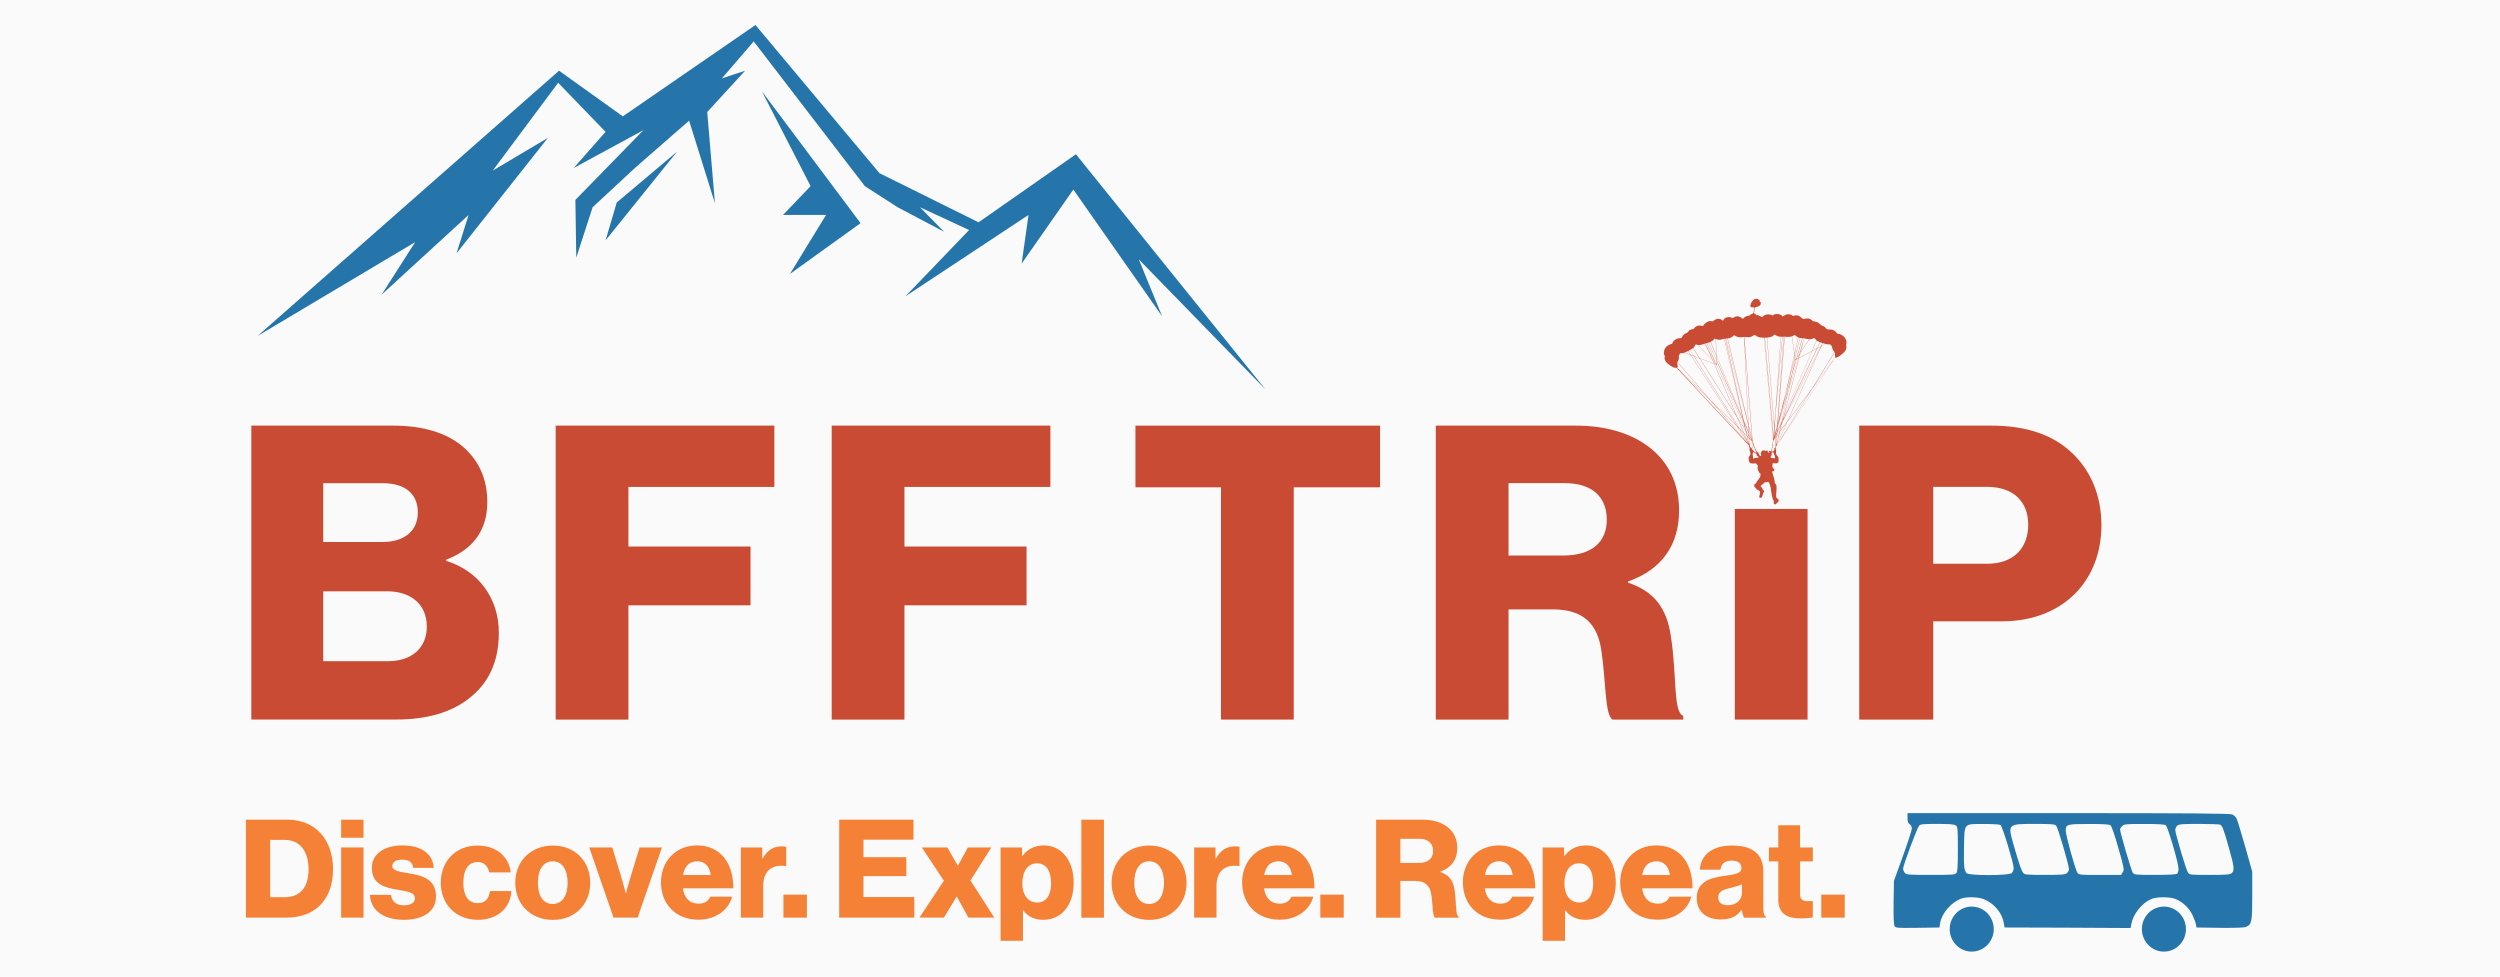 <?xml version="1.0" encoding="UTF-8"?>
<svg id="Layer_2" data-name="Layer 2" xmlns="http://www.w3.org/2000/svg" viewBox="0 0 512 200">
  <defs>
    <style>
      .cls-1 {
        fill: #ca4b34;
      }

      .cls-2 {
        fill: #2575ab;
      }

      .cls-3 {
        fill: #fafafa;
      }

      .cls-4 {
        fill: #f48136;
      }
    </style>
  </defs>
  <g id="Logo_Final" data-name="Logo Final">
    <rect id="Background" class="cls-3" width="512" height="200"/>
    <g id="BFF_TRIP" data-name="BFF TRIP">
      <path class="cls-1" d="M51.47,87.17h29.05c6.23,0,10.86,1.52,14.06,4.13,3.45,2.86,5.22,6.74,5.22,11.53,0,5.98-3.12,9.77-8.42,11.79v.25c6.57,2.02,10.78,7.58,10.78,14.73,0,6.06-2.19,10.44-6.15,13.47-3.54,2.78-8.5,4.29-14.82,4.29h-29.72v-60.2ZM78.33,111c4.29,0,7.24-2.11,7.24-6.06s-2.78-5.98-7.16-5.98h-12.21v12.04h12.12ZM79.5,135.41c4.88,0,7.91-2.78,7.91-7.07,0-4.8-3.54-7.24-8.08-7.24h-13.13v14.31h13.3Z"/>
      <path class="cls-1" d="M113.8,87.17h44.79v12.55h-29.89v12.21h25.01v12.04h-25.01v23.41h-14.9v-60.2Z"/>
      <path class="cls-1" d="M170.33,87.17h44.79v12.55h-29.89v12.21h25.01v12.04h-25.01v23.41h-14.9v-60.2Z"/>
      <path class="cls-1" d="M250.05,99.8h-17.51v-12.63h50.1v12.63h-17.68v47.57h-14.9v-47.57Z"/>
      <path class="cls-1" d="M294.03,87.17h28.8c11.96,0,21.05,6.15,21.05,17.34,0,6.99-3.45,12.12-10.44,14.57v.25c5.22,1.77,7.91,5.05,8.76,11.03,1.26,7.91.42,15.49,2.53,16.25v.76h-14.48c-1.6-.93-1.35-8-2.27-13.98-.76-5.56-3.62-8.59-10.02-8.59h-9.01v22.57h-14.9v-60.2ZM320.14,113.77c5.89,0,8.93-2.78,8.93-7.33s-2.86-7.49-8.59-7.49h-11.53v14.82h11.2Z"/>
      <path class="cls-1" d="M355.29,104.23h14.9v43.14h-14.9v-43.14Z"/>
      <path class="cls-1" d="M380.78,87.17h27.11c7.33,0,12.71,2.02,16.42,5.56,3.87,3.62,6.06,8.76,6.06,14.82,0,11.53-8,19.7-20.38,19.7h-14.06v20.12h-15.16v-60.2ZM406.96,115.46c5.39,0,8.42-3.2,8.42-8s-3.12-7.75-8.42-7.75h-11.03v15.74h11.03Z"/>
      <path class="cls-1" d="M376.7,68.39c-.13-.03-.4,0-.47-.11-.7-1.1-1.82-.72-1.91-.8-.2-.19-.23-.06-.33-.2-.17-.23-.3-.34-.42-.41-.53-.31-.57-.16-.63-.32-.02-.05-.12-.05-.15-.11-.03-.08-.14-.14-.18-.14-.06,0-.03-.06-.06-.09-.06-.08-.51-.32-.93-.38-.11-.01-.21.02-.3-.05-.86-.8-1.29-.52-1.47-.53-.15-.01-.3.04-.43.1-.08.04-.09.02-.53-.32-.07-.06-.18-.09-.23-.17-.14-.18-.51-.27-.76-.28-.59,0-.6.23-.82.04-.24-.21-.71-.28-.92-.26-.78.08-1.02.6-1.14.4-.35-.57-1.47-.52-1.77-.29-.07.05-.14.09-.22.13-.02.01-.04.03-.07,0-.4-.32-1.45-.32-1.99.25-.14.15-.18.07-.71-.21-.35-.19-.48-.06-.61-.11.03-.08.03-.08-.05-.12-.15-.06-.03-.16-.25-.2-.09-.02-.17-.16-.13-.24.06-.11.07-.22.05-.34-.04-.21.15-.14.1-.34-.05-.19.06-.36.26-.4.45-.08.75-.27.84-.37.09-.1.14-.4.16-.54.02-.16-.16-.1-.21-.11-.06-.01-.08-.04-.05-.09.05-.07.04-.15.05-.22,0-.02,0-.04-.03-.05-.09-.04-.16-.12-.25-.17-.07-.04-.14-.08-.21-.13-.17-.11-.27.04-.34.01-.09-.03-.18.01-.26.04-.29.11-.49.46-.66.71-.04.07-.07.09-.17.47-.03.13,0,.25.02.37.02.1.2.16.32.13.14-.04.26.03.39.02.07,0,.07.02.07.06,0,.3-.05.19-.07.44,0,.03,0,.07-.01.1-.2.37.06.56-.22.63-.1.02-.15.1-.28.12-.11.02-.19.11-.28.21-.17.21-.21.02-.29.12-.07.1-.18.02-.28.05-.56.13-.81.51-.85.55-.02.02-.04.05-.07.03-.06-.04-.13-.04-.19-.08-.06-.04-.82-.84-1.83-.09-.16.12-.08-.04-.64-.15-.46-.09-1.11.09-1.3.56-.03.07-.08.13-.13.2-.32-.41-1.04-.51-1.34-.36-.16.08-.62.26-.74.48-.01.02-.34-.08-.41-.08-.69-.03-1.36.59-1.61,1.01-.01.03-.03.02-.05.02-.15-.03-.3-.04-.44-.08-.61-.16-1.2.31-1.34.56-.16.29-.91.04-1.18.67-.16.36-.79.2-1.23,1.02-.04.08-.07.19-.18.23-.07.03-.14.09-.21.1-.1,0-.2,0-.3,0-.48.01-1.15.45-1.3.94-.02.08-.05.16-.14.21-.04.02-1.01.15-1.44,1.02-.21.44-.29,1.05.01,1.47.02.03.02.07,0,.11-.12.24-.02.53,0,.62.2.66.67.85,1.12,1.23.12.1.28.14.41.22.12.07.22.16.36.19.04,0,.34.04.51.03l14.67,15.75s.03.05.05.07c.13.13.11.15.25.66.06.22-.12.22-.03.38.04.08.03.12.09.28.19.51.06.48.06.57.03.47-.52.19-.25,1.39.02.09.02.18.08.25.1.12.23.21.39.23.2.03.4.04.6.01.05,0,.1-.05.13-.03.05.04.1-.02.14.02.04.04.1.04.15.07.15.09.08.16.21.26.22.16.04.3.07.49.01.11-.02.17,0,.36.04.24.25.54.31.67.05.1.11.18.23.2.03,0,.06.02.04.06-.04.18.04.53-.1.65.02-.01-.25.48-.29.51-.2.18-.42.57-.44.63-.2.51-.48,0-.44.76.01.28.27.22.42.57.12.26.28.11.43.27.26.26.37.23.32.32,0,.02,0,.04,0,.06.03.36-.25,1.05-.1,1.14.39.21.66-.34.65-.58-.01-.42.59-.68.07-1.01-.11-.07-.07-.18-.1-.23-.23-.35-.22-.41-.3-.42-.04,0-.06-.03-.07-.07-.04-.17.19-.29.3-.36.1-.07.1-.1.41-.38.19-.17.46-.13.51-.15.17-.06.4.01.44.07.24.41.17.34.33.94.02.07.07.14.07.22.01.22.05.44.06.67,0,.08.08.11.08.18,0,.07-.03.14,0,.21.09.25.02.48.16.77.11.22.01.26.05.38.03.09.27.16.24.54-.01.14,0,.28.02.41.03.14.04.15.18.17.36.05.41-.28.58-.38.13-.08.23-.19.24-.37.02-.23-.04-.34-.27-.41-.16-.05-.02-.07-.13-.18-.2-.21-.09-.55-.12-.74-.02-.15.09-.31.06-.46-.07-.27.01-.07.01-.35,0-.26.04-.52,0-.77-.01-.07.11-.25-.26-.58-.12-.1-.03-.07-.1-.39-.04-.17-.04-.34-.1-.51-.11-.32.02-.06-.09-.39,0-.02-.15-.52-.2-.63-.03-.05-.06-.11-.06-.18,0-.18-.2-.4.05-.41.05,0,.09-.02.14-.04.08-.03.11-.1.16-.16.14-.19-.02-.37-.14-.38-.14-.02-.13-.17-.15-.2-.22-.3-.03-.49-.06-.64-.07-.38.35-.23.44-.22.04,0,.62.02.71-.16.24-.48.04-1.31-.16-1.36-.2-.05-.1-.25-.16-.29-.16-.08-.07-.2-.11-.27-.04-.08.03-.19.02-.54,0-.03.05-.21-.05-.21-.05,0-.04-.04-.03-.15.01-.19.02-.32.03-.4h.02s.01-.05.01-.05l12.1-18.21s.05.05.09.03c.11-.07.24-.08.37-.12.26-.08.51-.3.73-.46.41-.32,1.07-.81,1.12-1.49.04-.53-.14-.44-.06-.64.35-.81-.35-1.93-1.44-2.19ZM373.83,70.44l-.78.41.26-.58c.18.06.35.12.52.17ZM373.07,70.19c.06.02.13.04.19.06l-.34.67-.74.39.57-1.21c.17.06.3.08.32.09ZM367.59,73.33l.05.39h-.02s-.63,2.88-.63,2.88l-1.91,6.67c.21-.89.43-1.81.65-2.73l1.86-7.2ZM366.1,78.93c.52-2.26,1.01-4.47,1.4-6.23l.07.52-1.47,5.71ZM368.68,72.27l-.26,1.02-.12.07.28-.92.11-.16ZM368.61,72.3l.47-1.56-.37,1.41-.1.15ZM364.84,86.68l.1-.47.32-.73-.18.7-.24.5ZM365.02,86.4v.05s-.17.31-.17.31l.17-.36ZM363.55,89.5l.32-.68-.03.44-.28.37v-.14ZM363.48,89.45s.01-.04.02-.07v.02s-.02.04-.02.04ZM363.54,89.34v-.06c.1-.35.22-.76.34-1.21l.06-.21-.05.69-.27.63-.08.16ZM363.95,88.66l.27-.57.48-.95-.3,1.37-.49.66.04-.51ZM364.18,88.08l-.22.43v-.02s.9-2.08.9-2.08l-.09.43-.59,1.24ZM367.03,76.64l.87-3.02.33-.17-1.82,6.05.62-2.86ZM366.26,79.98l-2.05,6.84c.2-.79.42-1.66.65-2.58l2.01-7.01-.6,2.75ZM368.28,73.41l.13-.07-3.08,11.87-.34.78,1.3-5.98,1.98-6.61ZM365.12,86.2l7.04-14.83.74-.39-7.79,15.3.02-.08ZM365.17,85.98l.19-.75,5.75-13.32.97-.51-6.92,14.58ZM365.44,84.97l3.02-11.65,2.6-1.37-5.62,13.02ZM368.24,73.38l-.33.17.08-.28.5-.73-.25.84ZM367.86,73.59l-.13.07.19-.27-.06.2ZM367.84,73.64l-.68,2.36.49-2.26.18-.1ZM364.81,84.23l-.33,1.14.77-2.98c-.15.63-.3,1.24-.44,1.84ZM364.55,85.31c-.17.67-.33,1.31-.48,1.89l.02-.28h0s.46-1.61.46-1.61ZM366.15,80.51l-1.24,5.67-.94,2.17.07-.83,2.11-7.01ZM363.96,87.61c-.04.15-.08.3-.12.45l-.3,1.01.44-1.71-.02.26ZM363.51,88.99v-.04s.15-.52.15-.52l-.15.57ZM363.46,88.95l-.15.53.09-1.29.06.76ZM363.26,89.67l-.02.07-.02-.26.15-1.71v.14s-.11,1.76-.11,1.76ZM363.3,89.68l.17-.61v.05s-.17.69-.17.69v.03s0-.15,0-.15ZM363.51,89.58v.11s-.16.22-.16.22l.16-.33ZM363.57,89.7l.27-.36-.14,1.98-.13-1.62ZM363.78,91.36l.02-.07v.06s-.02.01-.02.01ZM363.74,91.34s0,0,0,0l.16-2.09.48-.64-.36,1.63-.29,1.1ZM364.44,88.54l.05-.06-.2.78.16-.72ZM364.46,88.44l.31-1.43.19-.37-.45,1.73-.05.07ZM365.05,86.46l7.91-15.52h0s-6.92,15.38-6.92,15.38l-1.47,1.96.47-1.82ZM372.72,70.08l-.6,1.25-.98.52.91-2.11c.21.16.46.27.66.34ZM371.13,69.38c.15-.04.28-.11.43-.14.07-.01.04-.01.27.28.06.07.12.14.19.2l-.94,2.17-2.62,1.38.28-1.09,1.85-2.69c.15,0,.26-.04.52-.1ZM369.51,69.3c.6.12.86.17,1.04.18l-1.77,2.57.61-2.36.12-.39ZM369.35,69.27s.07.01.11.02l-.1.39-.82,2.74-.5.73,1.12-3.9c.06,0,.12,0,.2.02ZM369.1,69.25l-1.15,4.01-.27.4-.06-.43,1.03-4.01c.21.05.32.03.45.03ZM368.61,69.21l-1.01,3.91-.07-.53c.39-1.79.68-3.09.76-3.49.13.05.23.09.32.12ZM367.2,68.79c.3-.15.35-.23.4-.17.06.06.13.11.19.17.06.07.13.13.2.16.1.05.18.08.26.12-.08.38-.36,1.65-.74,3.39l-.5-3.59c.07-.02.13-.05.19-.09ZM365.5,68.95s.04,0,.06,0c.45.08.96.08,1.41-.07l.52,3.69c-.48,2.19-1.13,5.09-1.79,7.94l-1.59,6.16,1.4-17.73ZM365.46,68.95l-1.39,17.67,1.24-17.68c.05,0,.1,0,.15,0ZM365.27,68.95l-1.28,18.15-.5,1.74-.07-.92.23-3.34,1.4-15.61c.08,0,.15,0,.22,0ZM363.4,87.63v-.11s.07-.82.07-.82l-.07.93ZM365.01,68.96l-1.21,13.47.94-13.47c.09,0,.18,0,.27,0ZM361.9,69.13c1.3-.08,1.32-.57,1.59-.62.05,0,.07.05.1.08.37.29.76.36,1.11.37l-1.09,15.6-.24,2.71-1.47-18.15ZM361.44,69.15c.08,0,.15,0,.23,0,.07,0,.13,0,.19,0l1.49,18.39-.15,1.72-1.75-20.09ZM361.4,69.15l1.77,20.33-.04.47-1.85-20.8s.08,0,.12,0ZM363.17,89.97l.02-.25v.13s-.02.12-.02.12ZM363.21,89.96h0s0,.02,0,.02v-.02ZM353.84,69.31s0,0,.01,0c.54-.02.91-.29,1.25-.62.16-.15.05.13.97.37.03,0,.44.05.58,0,.05-.02.3-.05.54-.06l.85,17.73-4.2-17.42ZM358.32,91.16s0-.04,0-.05l.08.12.04-.02-.13-.2s0-.03,0-.04c0-.03,0-.04-.02-.04l-.06-1.19.17.16.64,1.42-.35.47s-.04,0-.07-.05c-.07-.11-.17-.2-.2-.34-.01-.06-.12-.06-.1-.25ZM351.58,74.7s.01-.02.02-.02c0,0,0,0,.01-.01,0,0,0,0,0,0l-.03-.7,5.44,12.26.28,1.19-5.75-12.72h.03ZM351.48,74.53l-.02-.03.03.05h-.01ZM357.58,88.27l-.06-.29.3.66-.23-.37ZM358.16,89.25v.04s-.06-.13-.06-.13l.06.09ZM357.47,87.78l-.25-1.11.9,2.03.02.47-.18-.28-.5-1.11ZM357.34,87.35l-.22-.93.02.05.19.88ZM357.18,86.46l-.04-.2.86,2.03-.81-1.83ZM357.1,86.27l-.03-.06-.06-.24.03.08.05.22ZM356.98,86l-5.39-12.16-.03-.83,5.36,12.72.06.27ZM351.47,74.61l-.4-.15-.23-.55.61.63.03.06ZM351.5,74.67l5.86,12.95.11.47-1.69-2.66-4.68-10.91.4.15ZM358.15,90.84l.07.11s-.03.01-.04.02l-.03-.13ZM358.12,90.9l-.15-.36.11.18.04.18ZM356.38,87.95l.73.71.61,1.41-1.34-2.12ZM357.19,88.74l.55.54.31,1.33-.19-.3-.67-1.56ZM357.82,89.35l.36.35.06,1.19-.11-.18-.3-1.37ZM357.72,89.2l-.57-.56-1.27-2.97,1.62,2.54.23.99ZM355.63,85.2l-7.51-11.8,2.92,1.09,4.59,10.71ZM355.73,85.44l1.34,3.12-.78-.76-9.32-14.82,1.09.41,7.67,12.06ZM356.16,87.67l-.46-.45-9.42-14.5.62.23,9.26,14.72ZM356.25,87.82l1.57,2.5.22.52-2.25-3.46.45.44ZM358.22,89.68v-.17s.12.29.12.29l-.12-.12ZM358.18,89.64l-.37-.36-.2-.89.33.52.22.5v.23ZM358.21,89.39v-.07s.57.9.57.9l-.35-.34-.22-.49ZM358.2,89.24l-.02-.43.58,1.31-.56-.88ZM358.17,88.59l-.06-1.21.69,2.72-.64-1.51ZM358.09,86.94l-.8-16.71,1.56,19.87-.76-3.16ZM358.12,87.26l-.02-.08h0s.02.08.02.08ZM353.79,69.31l4.25,17.64v.02s-4.5-17.64-4.5-17.64c.08,0,.16-.01.24-.02ZM353.51,69.33l4.55,17.85.06,1.3-1.03-2.45-3.69-16.69s.07,0,.11-.01ZM353.35,69.35l3.64,16.47-.04-.09-3.8-16.35c.06-.01.13-.02.2-.03ZM352.42,69.56c.18-.03.35-.11.69-.17l3.75,16.11-5.31-12.6-.13-3.44c.28.1.72.16,1.01.1ZM350.72,69.8c.38-.3.3-.54.56-.4.03.02.06.03.1.04l.13,3.34-1.17-2.77c.13-.06.26-.13.38-.22ZM350.3,70.04l1.21,2.87.03.84-1.59-3.59c.12-.03.23-.07.35-.12ZM349.91,70.17l1.64,3.69.03.75-.27-.47-1.75-3.88c.12-.03.24-.06.36-.09ZM349.51,70.27l1.6,3.53-1.17-1.98-.64-1.49c.07-.02.14-.04.21-.06ZM349.12,70.38s.09-.03.14-.04l.51,1.2-.67-1.15s.01,0,.02,0ZM351.27,74.16l.13.28-.6-.63-.72-1.69,1.2,2.03ZM347.8,70.67c.22-.04.44,0,.67-.06.2-.06.39-.14.59-.21l.84,1.44.81,1.89-2.92-3.05s.01,0,.02,0ZM346.97,71.04c.31-.41.14-.3.27-.47.02-.02.04-.04.08-.03.08.03.17.04.25.07.05.02.1.04.15.05l3.04,3.17.26.61-2.93-1.09-1.32-2.07c.08-.07.14-.16.2-.24ZM346.69,71.34s.03-.02.04-.03l1.28,2.02-1.09-.41-.79-1.25c.24-.13.44-.25.55-.33ZM346.11,71.69l.76,1.2-.62-.23-.51-.78c.13-.06.26-.13.37-.19ZM345.7,71.9l.48.74-1.17-.44c.22-.08.46-.19.69-.3ZM343.57,74.07c.19-.33.38-.58.24-1.2-.01-.06.16-.24.22-.4.05-.14.16-.17.29-.14.14.03.37-.02.63-.1l1.27.47,9.35,14.39-5.22-5.09-6.8-7.87s.01-.03.02-.05ZM343.56,75.27c-.02-.08.02-.14.02-.21,0-.45-.13-.67-.06-.9l6.46,7.49-6.5-6.34s.07-.02.07-.04ZM343.98,75.85l6.33,6.18,7.37,8.54-13.7-14.71ZM350.66,82.36l5,4.88,2.41,3.71-7.41-8.59ZM360.07,93.48s.07.09.05.15c0,.02.01.05.01.08,0,.04-.04.08-.05.06-.06-.07-.13-.03-.18-.03-.02,0-.49.03-.66.12-.08.04-.19.09-.21,0-.07-.08.06-.31-.05-.5-.03-.05-.06-.48.04-.69.08-.16.13-.03.58.19.03.02.16.1.13.13-.08.08.06.12.08.29.03.22.22.05.28.19ZM359.38,91.86c.13.28.14.36.33.84.01.03-.01.06-.05.04,0,0-.3-.21-.44-.27-.27-.12-.04-.34-.28-.35-.02,0-.03-.02-.04-.03-.07-.03-.09-.1-.14-.15-.04-.03-.02-.07.02-.09.05-.02.08-.07.11-.11.05-.07-.01-.1-.06-.06,0,0-.01.01-.02.02l.27-.36-.61-1.35.37.36s.05.1.06.17c.03.19.13.36.16.55.01.12.06.02.09.21-.03,0-.05-.02-.08.01,0,.03.02.05.06.06.08.03.15.18.13.26-.05.17.08.15.13.25ZM361.97,93.28s.06-.06.12-.07c-.04.05-.07.07-.12.07ZM361.73,92.32s-.05.06-.11.04c-.09-.04-.21-.04-.29-.12-.01-.01-.03-.01-.05-.01-.28,0-.25.04-.41.12-.19.1-.12.33-.22.37-.03.01-.05.04-.05.07,0,.07-.02.15.03.22.01.02.02.04.02.06-.02.15.12.34-.01.33-.05,0-.11.02-.16-.04-.08-.1-.19-.11-.18-.19,0-.17-.17-.23-.2-.38-.01-.06-.02-.13.03-.18.02-.02.03-.06,0-.09-.03-.03-.05,0-.07.02-.03.02-.07.04-.09.08-.03.08-.09.07-.12,0,0,0-.37-.73-.41-.82-.34-.74-.22-.61-.26-.73-.04-.11-.08-.22-.1-.33-.03-.18-.06-.17-.09-.24l.03.03-.04-.06s-.02-.07-.02-.14c-.02,0-.03,0-.04,0l-1.68-21.33c.17,0,.34,0,.42.02.21.06.45.06.67.02.63-.1.96-.56,1.1-.43.51.49,1.17.55,1.82.55l1.86,20.89c-.04.06.04.2,0,.29-.04.11-.04.22-.05.32-.03.32-.06.64-.13.95-.2.89-.23.84-.31.81-.09-.04-.36-.23-.32.04.02.17.09.25.02.29-.03.02-.05-.01-.07-.03-.02-.02-.05-.04-.06-.07-.06-.1-.17.02-.15-.12.04-.34-.22-.32-.3-.2ZM363.46,93.42s0,.07.01.08c.08.06.06.16.07.24.04.22-.33.12-.39.09-.17-.07-.37-.03-.4-.09-.03-.05-.18,0-.14-.13.03-.08.04-.17.12-.23.06-.04.1-.1.08-.18-.02-.07.15-.24,0-.35-.08-.06.09-.18.1-.2.04,0,.07-.03.11-.03.14-.03.11.08.15.11.1.09.34.61.28.7ZM363.45,91.83c-.03-.07-.08-.09-.15-.06.03.1.16.21.08.34-.07.1-.12.32-.24.33-.12,0-.2.06-.3.11-.03-.09.04-.42.05-.45.04-.14,0-.31.14-.42.01-.01.03-.13,0-.2-.04-.09.05-.24.16-.29.03-.01.03-.02.02-.04-.02-.04,0-.03-.13-.02,0-.05,0-.09.03-.13.04-.05,0-.11,0-.17.01-.11.01-.21.05-.32,0-.02.02-.05.01-.07-.06-.14.07-.25.09-.36l.25-.34.14,1.73c-.07.19-.17.47-.22.35ZM364.05,90.31l.5-1.92,1.42-1.89-2.1,4.68.19-.87ZM366.08,86.34l4.79-6.39-7.02,11.36,2.23-4.97ZM364.39,90.51l6.76-10.94,4.43-5.91-11.19,16.85ZM375.79,72.26c.02.14,0,.72.08.96l-4.47,5.97,4.34-7.02s.05.07.05.1ZM375.22,71.07c-.04.42.33.83.49,1.05l-4.59,7.43-4.96,6.61,6.86-15.26.87-.46c.29.08.56.12.82.07.08-.02.11.01.15.07.15.27.38.29.36.48Z"/>
    </g>
    <g id="TAGLINE">
      <path class="cls-4" d="M50.36,167.87h8.56c5.56,0,9.29,4.01,9.29,10.16,0,3.54-1.23,6.37-3.48,8.08-1.57,1.18-3.59,1.82-6.12,1.82h-8.25v-20.07ZM58.25,183.75c3.26,0,4.94-2.05,4.94-5.73s-1.77-6.01-4.88-6.01h-2.98v11.73h2.92Z"/>
      <path class="cls-4" d="M69.87,167.87h4.58v3.7h-4.58v-3.7ZM69.87,173.56h4.58v14.37h-4.58v-14.37Z"/>
      <path class="cls-4" d="M75.76,183.27h4.32c.17,1.43,1.12,2.13,2.64,2.13,1.38,0,2.25-.5,2.25-1.43,0-1.29-1.74-1.43-3.65-1.77-2.5-.42-5.16-1.09-5.16-4.46,0-3.03,2.81-4.6,6.2-4.6,4.07,0,6.26,1.77,6.48,4.6h-4.21c-.17-1.29-1.04-1.68-2.3-1.68-1.12,0-1.99.42-1.99,1.32,0,1.01,1.63,1.15,3.45,1.49,2.53.42,5.5,1.07,5.5,4.74,0,3.14-2.78,4.77-6.54,4.77-4.21,0-6.85-1.94-6.99-5.11Z"/>
      <path class="cls-4" d="M90.27,180.78c0-4.32,2.97-7.61,7.52-7.61,3.9,0,6.4,2.27,6.82,5.5h-4.41c-.28-1.29-1.07-2.13-2.36-2.13-1.96,0-2.95,1.63-2.95,4.24s.98,4.18,2.95,4.18c1.43,0,2.3-.84,2.5-2.47h4.38c-.11,3.31-2.75,5.89-6.82,5.89-4.63,0-7.63-3.28-7.63-7.61Z"/>
      <path class="cls-4" d="M105.53,180.78c0-4.32,3.09-7.61,7.69-7.61s7.66,3.28,7.66,7.61-3.03,7.61-7.66,7.61-7.69-3.28-7.69-7.61ZM116.25,180.78c0-2.61-1.07-4.38-3.06-4.38s-3.03,1.77-3.03,4.38,1.04,4.35,3.03,4.35,3.06-1.74,3.06-4.35Z"/>
      <path class="cls-4" d="M120.69,173.56h4.71l1.96,6.48c.42,1.43.79,2.89.79,2.89h.06s.36-1.46.79-2.89l1.99-6.48h4.57l-4.97,14.37h-4.94l-4.97-14.37Z"/>
      <path class="cls-4" d="M135.36,180.72c0-4.29,3-7.58,7.38-7.58,2.05,0,3.68.67,4.91,1.8,1.71,1.57,2.55,4.07,2.53,6.99h-10.33c.28,1.94,1.35,3.14,3.23,3.14,1.21,0,1.99-.53,2.39-1.43h4.46c-.31,1.29-1.15,2.53-2.41,3.39-1.21.84-2.67,1.32-4.49,1.32-4.74,0-7.66-3.28-7.66-7.63ZM145.55,179.2c-.17-1.71-1.23-2.81-2.72-2.81-1.74,0-2.64,1.1-2.95,2.81h5.67Z"/>
      <path class="cls-4" d="M151.73,173.56h4.38v2.24h.08c1.01-1.71,2.19-2.47,3.93-2.47.42,0,.7.03.9.11v3.93h-.11c-2.81-.39-4.6.98-4.6,4.1v6.46h-4.58v-14.37Z"/>
      <path class="cls-4" d="M160.45,183.22h4.8v4.71h-4.8v-4.71Z"/>
      <path class="cls-4" d="M171.87,167.87h15.21v4.1h-10.24v3.59h8.78v3.87h-8.78v4.29h10.41v4.21h-15.38v-20.07Z"/>
      <path class="cls-4" d="M193.31,180.38l-4.52-6.82h5.22l2.13,3.7h.06l2.02-3.7h4.8l-4.27,6.76,4.88,7.61h-5.3l-2.36-4.29h-.06l-2.61,4.29h-5l5-7.55Z"/>
      <path class="cls-4" d="M204.93,173.56h4.38v1.74h.08c.98-1.29,2.39-2.16,4.35-2.16,3.82,0,6.15,3.28,6.15,7.61,0,4.66-2.5,7.63-6.26,7.63-1.85,0-3.17-.73-4.07-1.94h-.06v6.23h-4.58v-19.11ZM215.26,180.91c0-2.47-.93-4.1-2.89-4.1s-3,1.77-3,4.1,1.12,3.93,3.09,3.93c1.74,0,2.81-1.49,2.81-3.93Z"/>
      <path class="cls-4" d="M221.46,167.87h4.63v20.07h-4.63v-20.07Z"/>
      <path class="cls-4" d="M227.66,180.78c0-4.32,3.09-7.61,7.69-7.61s7.66,3.28,7.66,7.61-3.03,7.61-7.66,7.61-7.69-3.28-7.69-7.61ZM238.39,180.78c0-2.61-1.07-4.38-3.06-4.38s-3.03,1.77-3.03,4.38,1.04,4.35,3.03,4.35,3.06-1.74,3.06-4.35Z"/>
      <path class="cls-4" d="M244.56,173.56h4.38v2.24h.08c1.01-1.71,2.19-2.47,3.93-2.47.42,0,.7.03.9.11v3.93h-.11c-2.81-.39-4.6.98-4.6,4.1v6.46h-4.57v-14.37Z"/>
      <path class="cls-4" d="M254.38,180.72c0-4.29,3-7.58,7.38-7.58,2.05,0,3.68.67,4.91,1.8,1.71,1.57,2.55,4.07,2.53,6.99h-10.33c.28,1.94,1.35,3.14,3.23,3.14,1.21,0,1.99-.53,2.39-1.43h4.46c-.31,1.29-1.15,2.53-2.41,3.39-1.21.84-2.67,1.32-4.49,1.32-4.74,0-7.66-3.28-7.66-7.63ZM264.57,179.2c-.17-1.71-1.23-2.81-2.72-2.81-1.74,0-2.64,1.1-2.95,2.81h5.67Z"/>
      <path class="cls-4" d="M270.4,183.22h4.8v4.71h-4.8v-4.71Z"/>
      <path class="cls-4" d="M281.83,167.87h9.6c3.99,0,7.02,2.05,7.02,5.78,0,2.33-1.15,4.04-3.48,4.86v.08c1.74.59,2.64,1.68,2.92,3.68.42,2.64.14,5.16.84,5.42v.25h-4.83c-.53-.31-.45-2.67-.76-4.66-.25-1.85-1.21-2.86-3.34-2.86h-3v7.52h-4.97v-20.07ZM290.53,176.73c1.96,0,2.97-.93,2.97-2.44s-.95-2.5-2.86-2.5h-3.85v4.94h3.73Z"/>
      <path class="cls-4" d="M299.59,180.72c0-4.29,3-7.58,7.38-7.58,2.05,0,3.68.67,4.91,1.8,1.71,1.57,2.55,4.07,2.53,6.99h-10.33c.28,1.94,1.35,3.14,3.23,3.14,1.21,0,1.99-.53,2.39-1.43h4.46c-.31,1.29-1.15,2.53-2.41,3.39-1.21.84-2.67,1.32-4.49,1.32-4.74,0-7.66-3.28-7.66-7.63ZM309.78,179.2c-.17-1.71-1.23-2.81-2.72-2.81-1.74,0-2.64,1.1-2.95,2.81h5.67Z"/>
      <path class="cls-4" d="M315.95,173.56h4.38v1.74h.08c.98-1.29,2.39-2.16,4.35-2.16,3.82,0,6.15,3.28,6.15,7.61,0,4.66-2.5,7.63-6.26,7.63-1.85,0-3.17-.73-4.07-1.94h-.06v6.23h-4.58v-19.11ZM326.28,180.91c0-2.47-.93-4.1-2.89-4.1s-3,1.77-3,4.1,1.12,3.93,3.09,3.93c1.74,0,2.81-1.49,2.81-3.93Z"/>
      <path class="cls-4" d="M331.81,180.72c0-4.29,3-7.58,7.38-7.58,2.05,0,3.68.67,4.91,1.8,1.71,1.57,2.55,4.07,2.53,6.99h-10.33c.28,1.94,1.35,3.14,3.23,3.14,1.21,0,1.99-.53,2.39-1.43h4.46c-.31,1.29-1.15,2.53-2.41,3.39-1.21.84-2.67,1.32-4.49,1.32-4.74,0-7.66-3.28-7.66-7.63ZM341.99,179.2c-.17-1.71-1.24-2.81-2.72-2.81-1.74,0-2.64,1.1-2.95,2.81h5.67Z"/>
      <path class="cls-4" d="M347.49,183.92c0-3.17,2.53-4.13,5.5-4.52,2.69-.34,3.65-.62,3.65-1.6,0-.93-.59-1.54-1.96-1.54-1.46,0-2.19.65-2.33,1.85h-4.21c.11-2.67,2.16-4.94,6.51-4.94,2.16,0,3.62.39,4.66,1.18,1.23.9,1.82,2.3,1.82,4.1v7.24c0,1.15.11,1.8.51,2.05v.2h-4.43c-.22-.31-.37-.87-.48-1.6h-.06c-.84,1.21-2.1,1.97-4.27,1.97-2.86,0-4.91-1.54-4.91-4.38ZM356.75,182.8v-1.71c-.59.31-1.43.53-2.36.76-1.77.39-2.5.84-2.5,1.94,0,1.15.84,1.6,1.97,1.6,1.71,0,2.89-1.04,2.89-2.58Z"/>
      <path class="cls-4" d="M364.19,184.14v-7.72h-1.91v-2.86h1.91v-4.55h4.46v4.55h2.61v2.86h-2.61v6.74c0,1.12.62,1.4,1.6,1.4.39,0,.84-.03,1.01-.03v3.34c-.39.11-1.26.22-2.5.22-2.67,0-4.58-.87-4.58-3.96Z"/>
      <path class="cls-4" d="M373,183.22h4.8v4.71h-4.8v-4.71Z"/>
    </g>
    <g id="Bus">
      <path class="cls-2" d="M387.99,189.62c-.16-.31-.22-1.95-.18-4.84l.07-4.37,1.83-5.08c1.01-2.78,1.83-5.33,1.83-5.66,0-.36-.18-.69-.44-.87-.34-.2-.44-.51-.44-1.27v-1h32.96c25.08,0,33.1.07,33.54.27.32.13.72.53.89.84.17.33.96,2.91,1.76,5.75l1.45,5.13v4.91c0,5.35-.11,5.91-1.27,6.39-.42.18-2.15.22-5.39.2l-4.77-.07-.08-.56c-.04-.31-.35-1.15-.69-1.91-.66-1.44-1.93-2.69-3.47-3.35-1.11-.49-3.89-.49-4.98-.02-1.94.82-3.75,3.09-4.11,5.11l-.15.84-12.91-.07-12.9-.04-.16-.93c-.34-2-1.87-3.89-3.93-4.8-1.21-.53-3.47-.62-4.75-.2-2.02.71-4,2.97-4.34,4.95l-.16.98-4.48.07c-4.33.04-4.49.04-4.72-.4h0ZM400.67,178.8c.24-.29.3-1.38.3-4.91,0-4.22-.03-4.55-.43-4.84-.33-.24-1.24-.31-3.8-.31-2.93,0-3.41.04-3.72.38-.41.47-3.27,8.15-3.27,8.79,0,.24.17.62.37.87.33.36.8.4,5.3.4s4.97-.04,5.24-.38h0ZM412,178.8c.23-.2.4-.67.4-1.04,0-.98-2.33-8.59-2.69-8.81-.17-.11-1.71-.2-3.43-.2-4.17,0-3.95-.24-4.05,4.62-.08,4,.02,4.95.54,5.46.53.53,8.64.51,9.23-.02ZM423.33,178.8c.22-.2.4-.56.4-.8,0-.78-2.26-8.48-2.61-8.88-.31-.33-.82-.38-4.46-.38-5.52,0-5.51-.02-4.24,4.4,1.09,3.82,1.58,5.24,1.94,5.64.3.36.81.4,4.45.4s4.17-.07,4.52-.38h0ZM434.74,178.63c.34-.51.3-.75-.89-4.93-.76-2.71-1.39-4.51-1.62-4.68-.27-.2-1.53-.27-4.42-.27-4.49,0-4.75.07-4.75,1.38,0,.89,1.93,7.88,2.36,8.55.31.49.4.51,4.64.51h4.32l.36-.56ZM445.89,178.92c.15-.16.27-.6.27-1.02,0-1.13-2.18-8.55-2.6-8.88-.26-.2-1.53-.27-4.43-.27-3.77,0-4.1.02-4.51.44-.24.24-.44.53-.44.67,0,.53,2.29,8.37,2.58,8.81.31.49.4.51,4.6.51,3.03,0,4.36-.09,4.54-.27ZM457.07,178.8c.59-.53.51-1.24-.61-5.24-1.04-3.66-1.3-4.35-1.73-4.66-.13-.09-2.08-.16-4.33-.16-3.5,0-4.15.04-4.5.36-.22.2-.41.6-.41.87,0,.69,2.2,8.13,2.58,8.7.31.49.41.51,4.46.51,3.54,0,4.2-.07,4.55-.38h0Z"/>
      <ellipse class="cls-2" cx="403.81" cy="190.28" rx="4.51" ry="4.61" color-rendering="auto" image-rendering="auto" shape-rendering="auto"/>
      <ellipse class="cls-2" cx="443.17" cy="190.28" rx="4.51" ry="4.61" color-rendering="auto" image-rendering="auto" shape-rendering="auto"/>
    </g>
    <g id="Mountains">
      <polygon class="cls-2" points="52.74 68.81 114.49 14.48 127.55 23.83 154.72 5.12 180.12 35.47 200.41 45.53 220.35 31.59 259.16 79.75 233.22 53.11 237.99 64.76 219.82 38.82 209.23 53.99 210.64 44.02 185.41 60.7 198.47 47.11 188.41 42.44 193.35 47.47 183.83 42.44 177.12 38.12 154.36 8.48 147.84 16.06 152.6 14.48 144.84 22.94 146.42 41.64 141.13 24.71 130.02 34.41 121.37 42.44 118.02 52.76 117.84 40.94 131.78 26.65 117.49 34.41 124.02 27 114.31 16.95 100.91 34.94 112.2 28.24 93.5 51.88 95.97 44.02 78.15 60.35 85.03 49.58 52.74 68.81"/>
      <polygon class="cls-2" points="138.66 31.06 126.31 41.47 124.02 49.23 138.66 31.06"/>
      <polygon class="cls-2" points="156.04 18.71 166.01 38.12 160.36 44.02 169.18 44.02 161.77 56.11 176.24 45.7 156.04 18.71"/>
    </g>
  </g>
</svg>